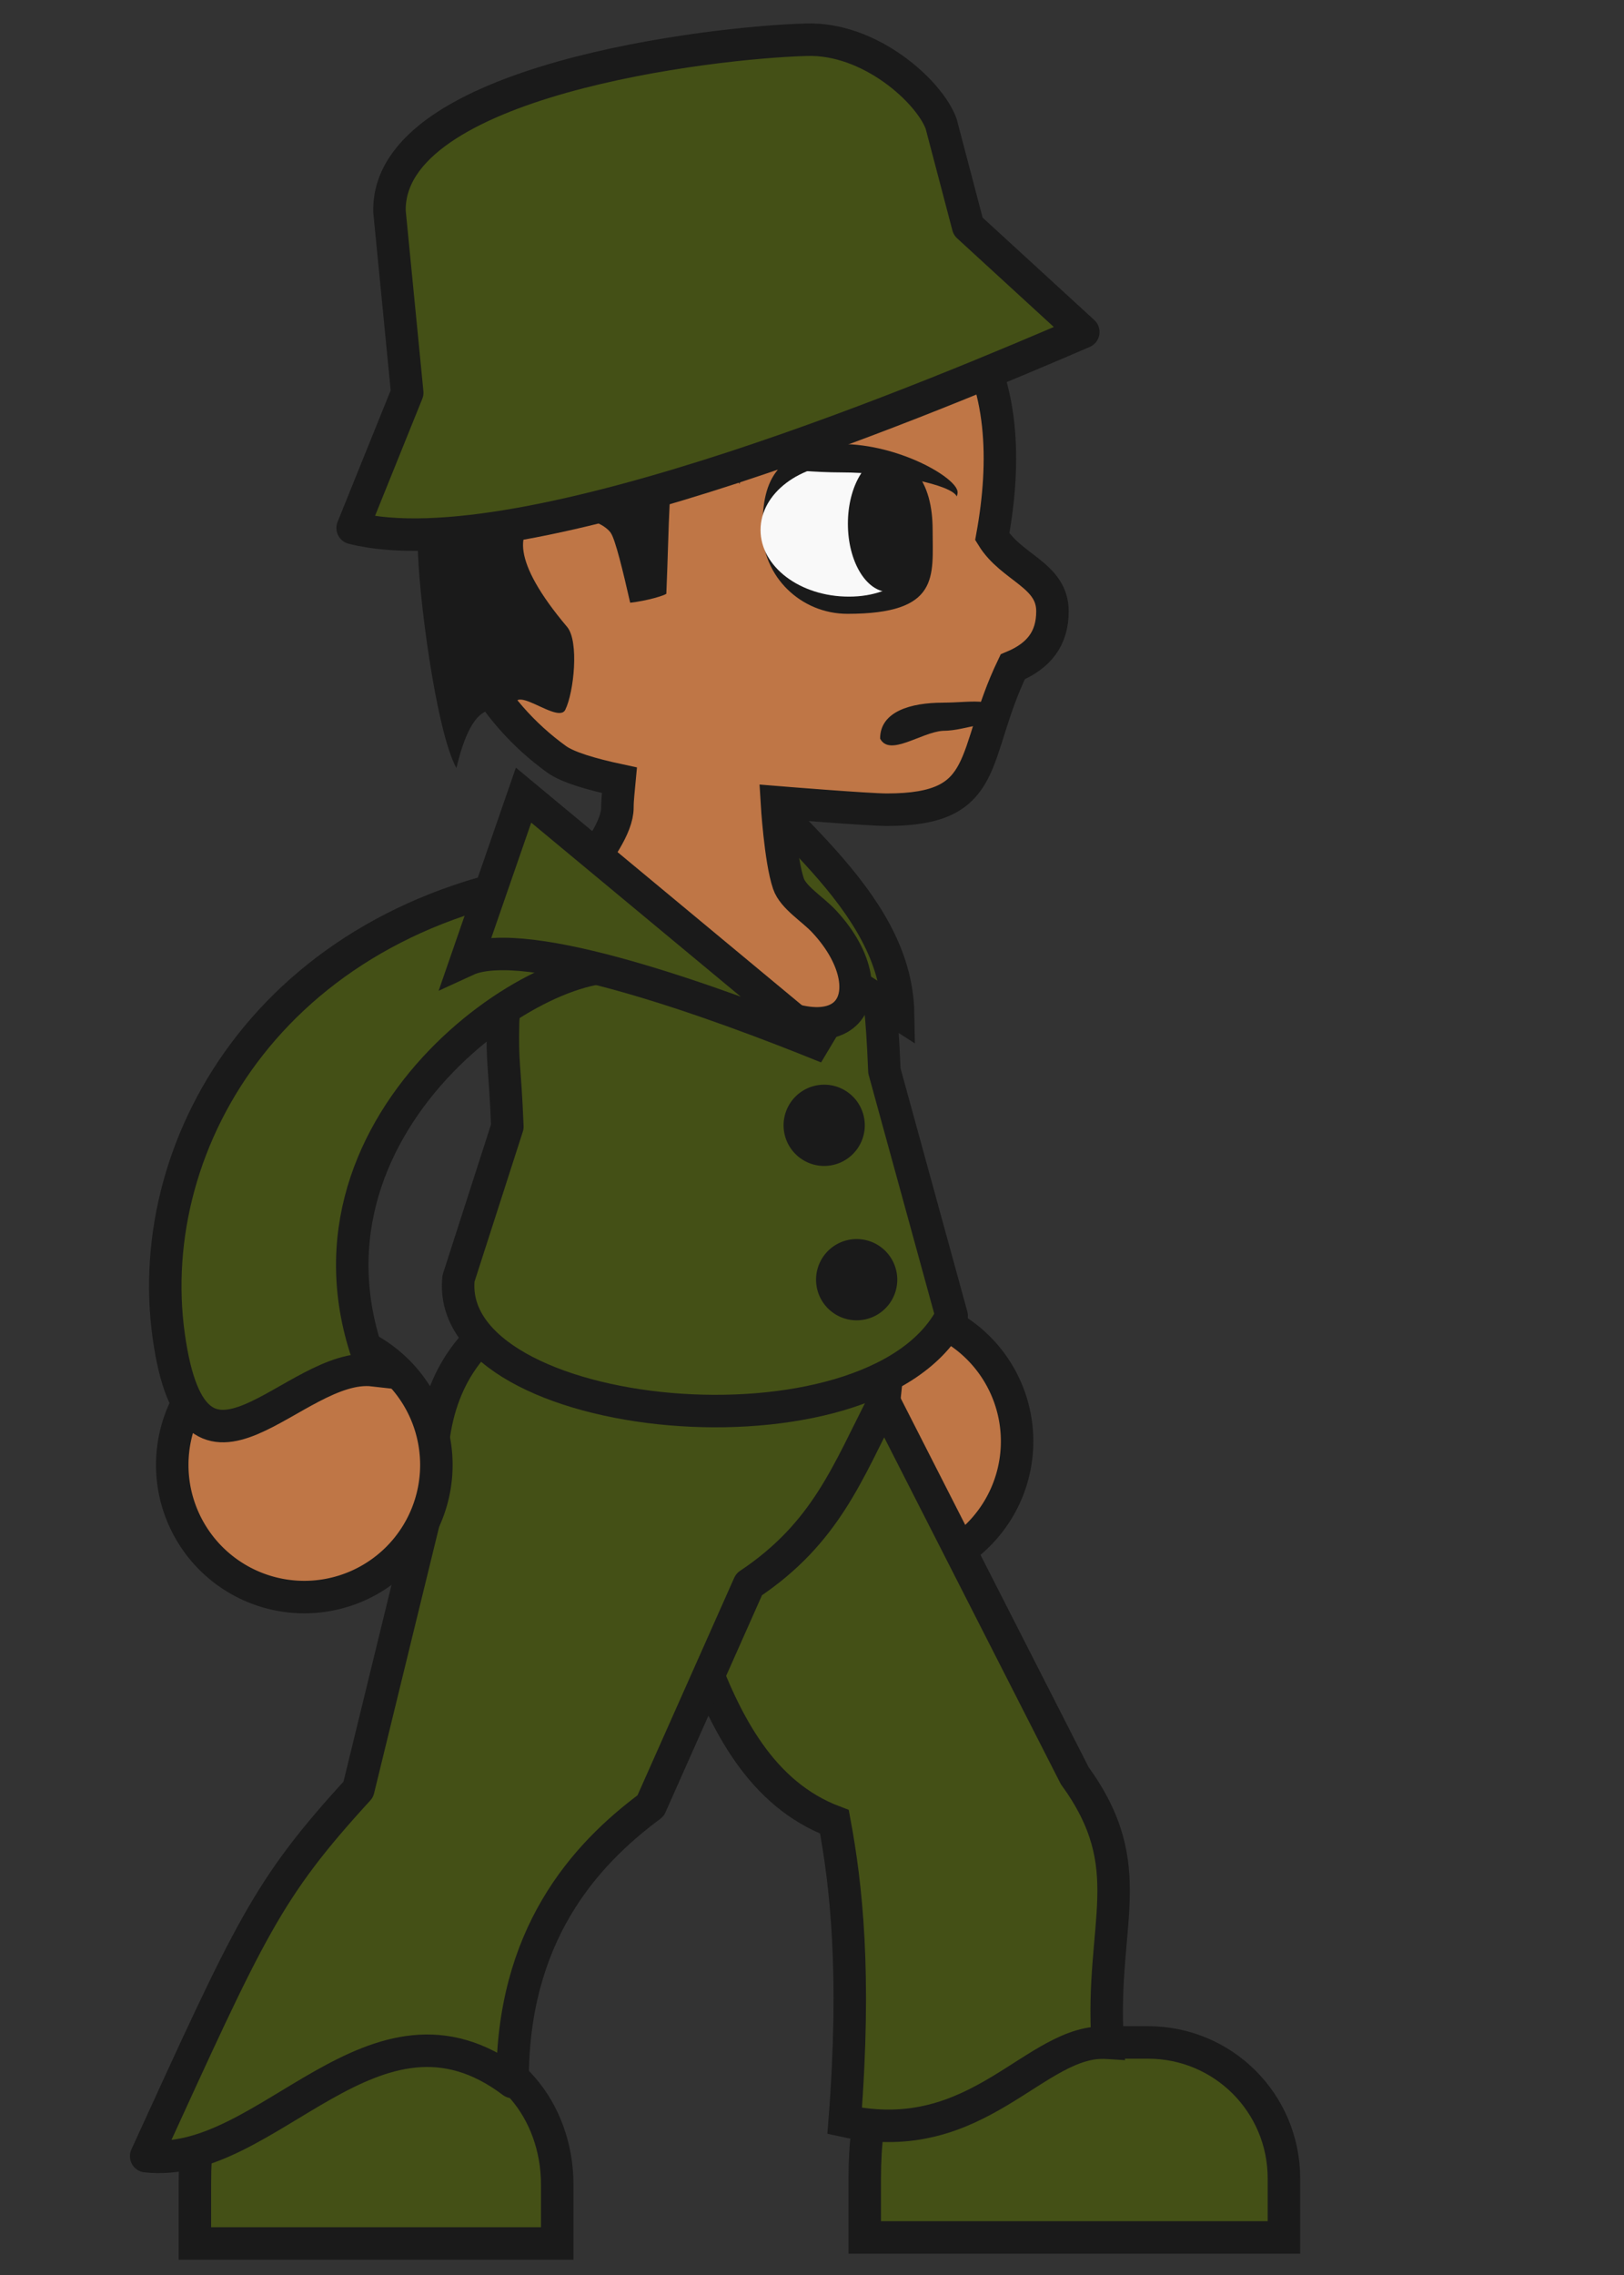 <?xml version="1.0" encoding="UTF-8" standalone="no"?>
<!-- Created with Inkscape (http://www.inkscape.org/) -->

<svg
   xmlns:dc="http://purl.org/dc/elements/1.1/"
   xmlns:cc="http://creativecommons.org/ns#"
   xmlns:rdf="http://www.w3.org/1999/02/22-rdf-syntax-ns#"
   xmlns:svg="http://www.w3.org/2000/svg"
   xmlns="http://www.w3.org/2000/svg"
   xmlns:sodipodi="http://sodipodi.sourceforge.net/DTD/sodipodi-0.dtd"
   xmlns:inkscape="http://www.inkscape.org/namespaces/inkscape"
   width="50"
   height="70"
   id="svg3823"
   version="1.1"
   inkscape:version="0.48.5 r10040"
   sodipodi:docname="ladislao-cabrera.svg">
  <rect width="100%" height="100%" fill="#333333" stroke="none"/>
  <defs
     id="defs3825" />
  <sodipodi:namedview
     id="base"
     pagecolor="#ffffff"
     bordercolor="#666666"
     borderopacity="1.0"
     inkscape:pageopacity="0.0"
     inkscape:pageshadow="2"
     inkscape:zoom="4"
     inkscape:cx="-5.9720528"
     inkscape:cy="31.850454"
     inkscape:document-units="px"
     inkscape:current-layer="layer1"
     showgrid="false"
     inkscape:window-width="1366"
     inkscape:window-height="715"
     inkscape:window-x="0"
     inkscape:window-y="0"
     inkscape:window-maximized="1"
     showguides="true"
     inkscape:guide-bbox="true" />
  <g
     inkscape:groupmode="layer"
     id="layer4"
     inkscape:label="pants"
     sodipodi:insensitive="true"
     style="display:none">
    <path
       sodipodi:nodetypes="ccccccc"
       inkscape:connector-curvature="0"
       id="path4431-3"
       d="m 27.031,42.75 8.062,8.625 c 2.608,2.847 0.984,4.532 1.281,8.219 -2.815,-0.149 -4.987,3.312 -10.219,2.406 0.449,-4.573 1.397,-7.269 0.943,-9.203 -5.663,-1.693 -5.839,-5.381 -8.224,-8.266 z"
       style="fill:#445016;fill-opacity:1;stroke:#1a1a1a;stroke-width:1"
       inkscape:transform-center-x="-5"
       inkscape:transform-center-y="7.5" />
    <path
       style="fill:#445016;fill-opacity:1;stroke:#1a1a1a;stroke-width:1;stroke-linecap:round;stroke-linejoin:round;stroke-miterlimit:4;stroke-opacity:1;stroke-dasharray:none"
       d="m 24.981,48.661 c 1.948,0.09 1.568,-1.774 1.827,-2.874 0.258,-1.1 0.339,-1.881 0.42,-2.662 l 0.304,-2.929 c -4.689,-2.185 -7.592,-2.001 -11.608,0.148 -3.069,1.642 -2.36,5.371 -1.374,6.606 1.339,1.677 2.479,1.345 4.427,1.435 z"
       id="path3887-8"
       inkscape:connector-curvature="0"
       sodipodi:nodetypes="scccssss" />
    <path
       style="fill:#445016;fill-opacity:1;stroke:#1a1a1a;stroke-width:1"
       d="m 14.094,45 -2.312,10.5 c -2.831,3.091 -4.44,2.446 -7.656,9.469 2.815,-0.149 5.612,-1.188 10.094,-0.844 -0.02,-4.495 3.753,-7.053 5.812,-8.578 L 22.25,46.781 z"
       id="rect4426-9"
       inkscape:connector-curvature="0"
       sodipodi:nodetypes="ccccccc" />
  </g>
  <g
     inkscape:label="Layer 1"
     inkscape:groupmode="layer"
     id="layer1"
     transform="translate(0,-982.362)">
    <g
       id="g4484"
       transform="matrix(-0.736,0.676,0.676,0.736,-644.812,249.866)"
       inkscape:transform-center-x="-1.6845164"
       inkscape:transform-center-y="11.018286">
      <path
         sodipodi:type="arc"
         style="fill:#bf7646;fill-opacity:1;stroke:#1a1a1a;stroke-width:1;stroke-linecap:square;stroke-linejoin:miter;stroke-miterlimit:4;stroke-opacity:1;stroke-dasharray:none"
         id="path4480"
         sodipodi:cx="9.8994951"
         sodipodi:cy="47.726135"
         sodipodi:rx="4.0658641"
         sodipodi:ry="4.0658641"
         d="m 13.965,47.726 a 4.066,4.066 0 1 1 -8.132,0 4.066,4.066 0 1 1 8.132,0 z"
         transform="matrix(-1,0,0,1,40.448,979.711)" />
      <path
         style="fill:#445016;fill-opacity:1;stroke:#1a1a1a;stroke-width:1;stroke-linecap:square;stroke-linejoin:miter;stroke-miterlimit:4;stroke-opacity:1"
         d="m 22.196,1009.268 -1.728,2.907 c 2.572,-0.746 10.991,4.803 7.952,12.347 2.458,-0.281 5.499,4.661 6.302,-1.046 0.853,-6.063 -3.381,-13.122 -12.526,-14.207 z"
         id="path4482"
         inkscape:connector-curvature="0"
         sodipodi:nodetypes="cccsc"
         inkscape:transform-center-x="-4.476204"
         inkscape:transform-center-y="6.8258431" />
    </g>
    <path
       sodipodi:nodetypes="ssccsss"
       inkscape:connector-curvature="0"
       id="path4466"
       d="m 30.812,1045.206 c -2.32,0 -4.188,-0.257 -4.188,4.188 l 0,1.812 12.906,0 0,-1.812 c 0,-2.32 -1.868,-4.188 -4.188,-4.188 z"
       style="fill:#445016;fill-opacity:1;stroke:#1a1a1a;stroke-width:1;stroke-linecap:square;stroke-linejoin:miter;stroke-miterlimit:4;stroke-opacity:1;stroke-dasharray:none" />
    <path
       style="fill:#445016;fill-opacity:1;stroke:#1a1a1a;stroke-width:1;stroke-linecap:square;stroke-linejoin:miter;stroke-miterlimit:4;stroke-opacity:1;stroke-dasharray:none"
       d="M 9.62,1045.393 C 7.614,1045.393 6,1045.136 6,1049.581 l 0,1.812 11.156,0 0,-1.812 c 0,-2.32 -1.614,-4.188 -3.62,-4.188 z"
       id="rect4460"
       inkscape:connector-curvature="0"
       sodipodi:nodetypes="ssccsss" />
    <path
       sodipodi:nodetypes="ccccccc"
       inkscape:connector-curvature="0"
       id="path4431"
       d="m 27.031,1025.112 6.057,11.884 c 2.067,2.847 0.78,4.532 1.015,8.219 -2.231,-0.149 -3.952,3.312 -8.097,2.406 0.356,-4.573 0.044,-7.269 -0.315,-9.203 -4.487,-1.693 -4.43,-8.64 -6.816,-11.524 z"
       style="fill:#445016;fill-opacity:1;stroke:#1a1a1a;stroke-width:1"
       inkscape:transform-center-x="-5"
       inkscape:transform-center-y="7.5" />
    <path
       style="fill:#445016;fill-opacity:1;stroke:#1a1a1a;stroke-width:1;stroke-linecap:round;stroke-linejoin:round;stroke-miterlimit:4;stroke-opacity:1;stroke-dasharray:none"
       d="m 21.469,38.656 c -1.814,0.042 -3.523,0.613 -5.531,1.688 -2.349,1.257 -2.758,3.664 -2.625,5.375 L 11.031,55.062 C 8.2,58.153 7.717,59.321 4.5,66.344 c 3.743,0.425 7.02,-5.5 11.281,-2.283 -0.02,-4.495 2.191,-6.973 4.25,-8.498 L 23.062,48.75 c 2.374,-1.582 3.034,-3.457 4.156,-5.625 l 0.312,-2.938 c -2.345,-1.093 -4.249,-1.573 -6.062,-1.531 z"
       id="path3887"
       inkscape:connector-curvature="0"
       sodipodi:nodetypes="ssccccccccs"
       transform="translate(0,982.362)" />
    <path
       sodipodi:nodetypes="scccccccss"
       inkscape:connector-curvature="0"
       id="path3885"
       d="m 22.86,1009.472 c 1.927,0.366 3.69,1.08 4.093,2.8 l 0.033,5e-4 c 0.081,0.947 0.162,1.057 0.243,3.038 l 2.071,7.539 c -2.42,4.671 -15.652,3.365 -15.183,-1.152 l 1.504,-4.669 c -0.081,-1.981 -0.162,-1.843 -0.133,-3.195 0.029,-1.352 1.562,-5.465 3.489,-5.099 z"
       style="fill:#445016;fill-opacity:1;stroke:#1a1a1a;stroke-width:1;stroke-linecap:round;stroke-linejoin:round;stroke-miterlimit:4;stroke-opacity:1;stroke-dasharray:none" />
    <path
       sodipodi:nodetypes="cccc"
       inkscape:connector-curvature="0"
       id="path3912"
       d="m 21.407,1004.612 c 2.261,2.925 6.179,5.376 6.244,8.929 l -8.008,-5.142 z"
       style="fill:#445016;fill-opacity:1;stroke:#1a1a1a;stroke-width:1" />
    <path
       style="fill:#bf7646;fill-opacity:1;stroke:#1a1a1a;stroke-width:1"
       d="m 21.882,989.442 c -4.518,0 -8.167,5.141 -8.167,9.66 0,2.737 1.359,5.138 3.422,6.623 0.339,0.244 1.044,0.455 1.937,0.646 -0.024,0.271 -0.065,0.555 -0.065,0.84 0,1.196 -2.397,3.227 -2.003,3.994 0.5,0.972 3.962,0.419 4.585,0.917 4.452,3.555 5.923,0.885 3.782,-1.408 -0.36,-0.386 -0.954,-0.735 -1.099,-1.165 -0.252,-0.742 -0.356,-2.502 -0.356,-2.502 0,0 2.803,0.229 3.388,0.229 3.249,0 2.554,-1.651 3.874,-4.396 0.804,-0.336 1.223,-0.868 1.223,-1.71 0,-1.121 -1.258,-1.324 -1.853,-2.294 0.854,-4.681 -0.312,-9.434 -8.668,-9.434 z"
       id="path3877"
       inkscape:connector-curvature="0"
       sodipodi:nodetypes="ssccssssscscscs" />
    <path
       style="fill:#1a1a1a;fill-opacity:1;stroke:none"
       d="m 28.714,998.669 c 0,1.425 0.241,2.58 -2.62,2.58 -1.447,0 -2.62,-1.155 -2.62,-2.58 0,-1.328 0.25,-2.58 2.62,-2.58 2.032,0 2.62,1.155 2.62,2.58 z"
       id="path3838"
       inkscape:connector-curvature="0"
       sodipodi:nodetypes="sssss" />
    <path
       inkscape:connector-curvature="0"
       style="fill:#f9f9f9;fill-opacity:1;stroke:none"
       d="m 28.519,998.669 c 0,1.133 -0.879,2.051 -2.382,2.051 -1.503,0 -2.721,-0.918 -2.721,-2.051 0,-1.133 1.218,-2.052 2.721,-2.052 1.503,0 2.382,0.919 2.382,2.052 z"
       id="path3843"
       sodipodi:nodetypes="sssss" />
    <path
       id="path3841"
       d="m 28.623,998.477 c 0,1.16 -0.563,2.1 -1.259,2.1 -0.695,0 -1.259,-0.94 -1.259,-2.1 0,-1.16 0.563,-2.1 1.259,-2.1 0.695,0 1.259,0.94 1.259,2.1 z"
       style="fill:#1a1a1a;fill-opacity:1;stroke:none"
       inkscape:connector-curvature="0" />
    <path
       style="fill:#1a1a1a;fill-opacity:1;stroke:none"
       d="m 25.9,996.024 c -1.772,0 -3.114,-0.227 -3.114,0.605 0,0.096 -0.061,0.538 -0.024,0.629 0.263,-0.707 1.555,-0.36 3.138,-0.36 1.551,0 3.399,0.377 3.557,0.74 0.014,-0.041 0.026,-0.085 0.026,-0.128 0,-0.44 -1.81,-1.485 -3.582,-1.485 z"
       id="path3892"
       inkscape:connector-curvature="0"
       sodipodi:nodetypes="sscscss" />
    <path
       style="fill:#1a1a1a;fill-opacity:1;stroke:none"
       d="m 21.896,988.136 c -2.622,0 -6.152,1.343 -7.89,4.047 -1.257,1.955 -1.144,5.016 -1.144,6.913 0,1.414 0.555,5.746 1.19,6.9 0.427,-1.814 1.08,-2.308 2.007,-1.206 -0.83,-1.948 1.081,-0.054 1.345,-0.589 0.268,-0.544 0.428,-2.109 0.056,-2.55 -3.474,-4.112 0.748,-3.738 1.342,-2.896 0.142,0.201 0.378,1.178 0.6,2.153 0.542,-0.062 1.06,-0.226 1.113,-0.277 0.094,-2.188 0.068,-3.815 0.332,-4.069 1.089,-1.044 7.125,-3.439 8.966,-3.439 0.68,0 0.22,-1.147 0.146,-1.566 -0.414,-2.328 -3.302,-3.421 -8.062,-3.421 z"
       id="path3902"
       inkscape:connector-curvature="0"
       sodipodi:nodetypes="sssccsssccssss" />
    <path
       style="fill:#445016;fill-opacity:1;stroke:#1a1a1a;stroke-width:1;stroke-linecap:round;stroke-linejoin:round;stroke-miterlimit:4;stroke-opacity:1;stroke-dasharray:none"
       d="m 11.99,988.853 0.548,5.593 -1.681,4.162 c 5.274,1.338 18.391,-4.266 22.496,-6.03 l -3.546,-3.251 -0.831,-3.157 c -0.361,-0.99 -2.188,-2.653 -4.153,-2.585 -2.883,0.076 -12.888,1.241 -12.832,5.268 z"
       id="rect3880"
       inkscape:connector-curvature="0"
       sodipodi:nodetypes="cccccccc" />
    <path
       style="fill:#1a1a1a;fill-opacity:1;stroke:none"
       d="m 29.025,1003.983 c -0.976,0 -1.928,0.267 -1.928,1.105 0.291,0.567 1.265,-0.194 1.928,-0.239 0.803,0 1.484,-0.49 1.699,0.139 0.046,-0.136 0.078,-0.264 0.078,-0.413 0,-0.838 -0.801,-0.593 -1.777,-0.593 z"
       id="path3897"
       inkscape:connector-curvature="0"
       sodipodi:nodetypes="scccss" />
    <path
       sodipodi:type="arc"
       style="fill:#bf7646;fill-opacity:1;stroke:#1a1a1a;stroke-width:1;stroke-linecap:square;stroke-linejoin:miter;stroke-miterlimit:4;stroke-opacity:1;stroke-dasharray:none"
       id="path4473"
       sodipodi:cx="9.8994951"
       sodipodi:cy="47.726135"
       sodipodi:rx="4.0658641"
       sodipodi:ry="4.0658641"
       d="m 13.965,47.726 a 4.066,4.066 0 1 1 -8.132,0 4.066,4.066 0 1 1 8.132,0 z"
       transform="translate(-0.53,979.711)" />
    <path
       style="fill:#445016;fill-opacity:1;stroke:#1a1a1a;stroke-width:1;stroke-linecap:square;stroke-linejoin:miter;stroke-miterlimit:4;stroke-opacity:1"
       d="m 17.722,1009.268 1.728,2.907 c -2.572,-0.746 -10.991,4.803 -7.952,12.347 -2.458,-0.281 -5.499,4.661 -6.302,-1.046 -0.853,-6.063 3.381,-13.122 12.526,-14.207 z"
       id="rect4468"
       inkscape:connector-curvature="0"
       sodipodi:nodetypes="cccsc"
       inkscape:transform-center-x="4.476205"
       inkscape:transform-center-y="6.8258145" />
    <path
       style="fill:#445016;fill-opacity:1;stroke:#1a1a1a;stroke-width:1;stroke-linecap:square;stroke-linejoin:miter"
       d="m 16.119,1006.828 9.349,7.761 c -3.454,-1.403 -9.299,-3.518 -11.107,-2.686 z"
       id="path3910"
       inkscape:connector-curvature="0"
       sodipodi:nodetypes="cccc" />
    <path
       sodipodi:type="arc"
       style="fill:#1a1a1a;fill-opacity:1;stroke:none"
       id="path4422"
       sodipodi:cx="25.125"
       sodipodi:cy="35"
       sodipodi:rx="1.25"
       sodipodi:ry="1.25"
       d="m 26.375,35 a 1.25,1.25 0 1 1 -2.5,0 1.25,1.25 0 1 1 2.5,0 z"
       transform="translate(0.25,981.987)" />
    <path
       transform="translate(1.25,986.737)"
       d="m 26.375,35 a 1.25,1.25 0 1 1 -2.5,0 1.25,1.25 0 1 1 2.5,0 z"
       sodipodi:ry="1.25"
       sodipodi:rx="1.25"
       sodipodi:cy="35"
       sodipodi:cx="25.125"
       id="path4424"
       style="fill:#1a1a1a;fill-opacity:1;stroke:none"
       sodipodi:type="arc" />
  </g>
</svg>
